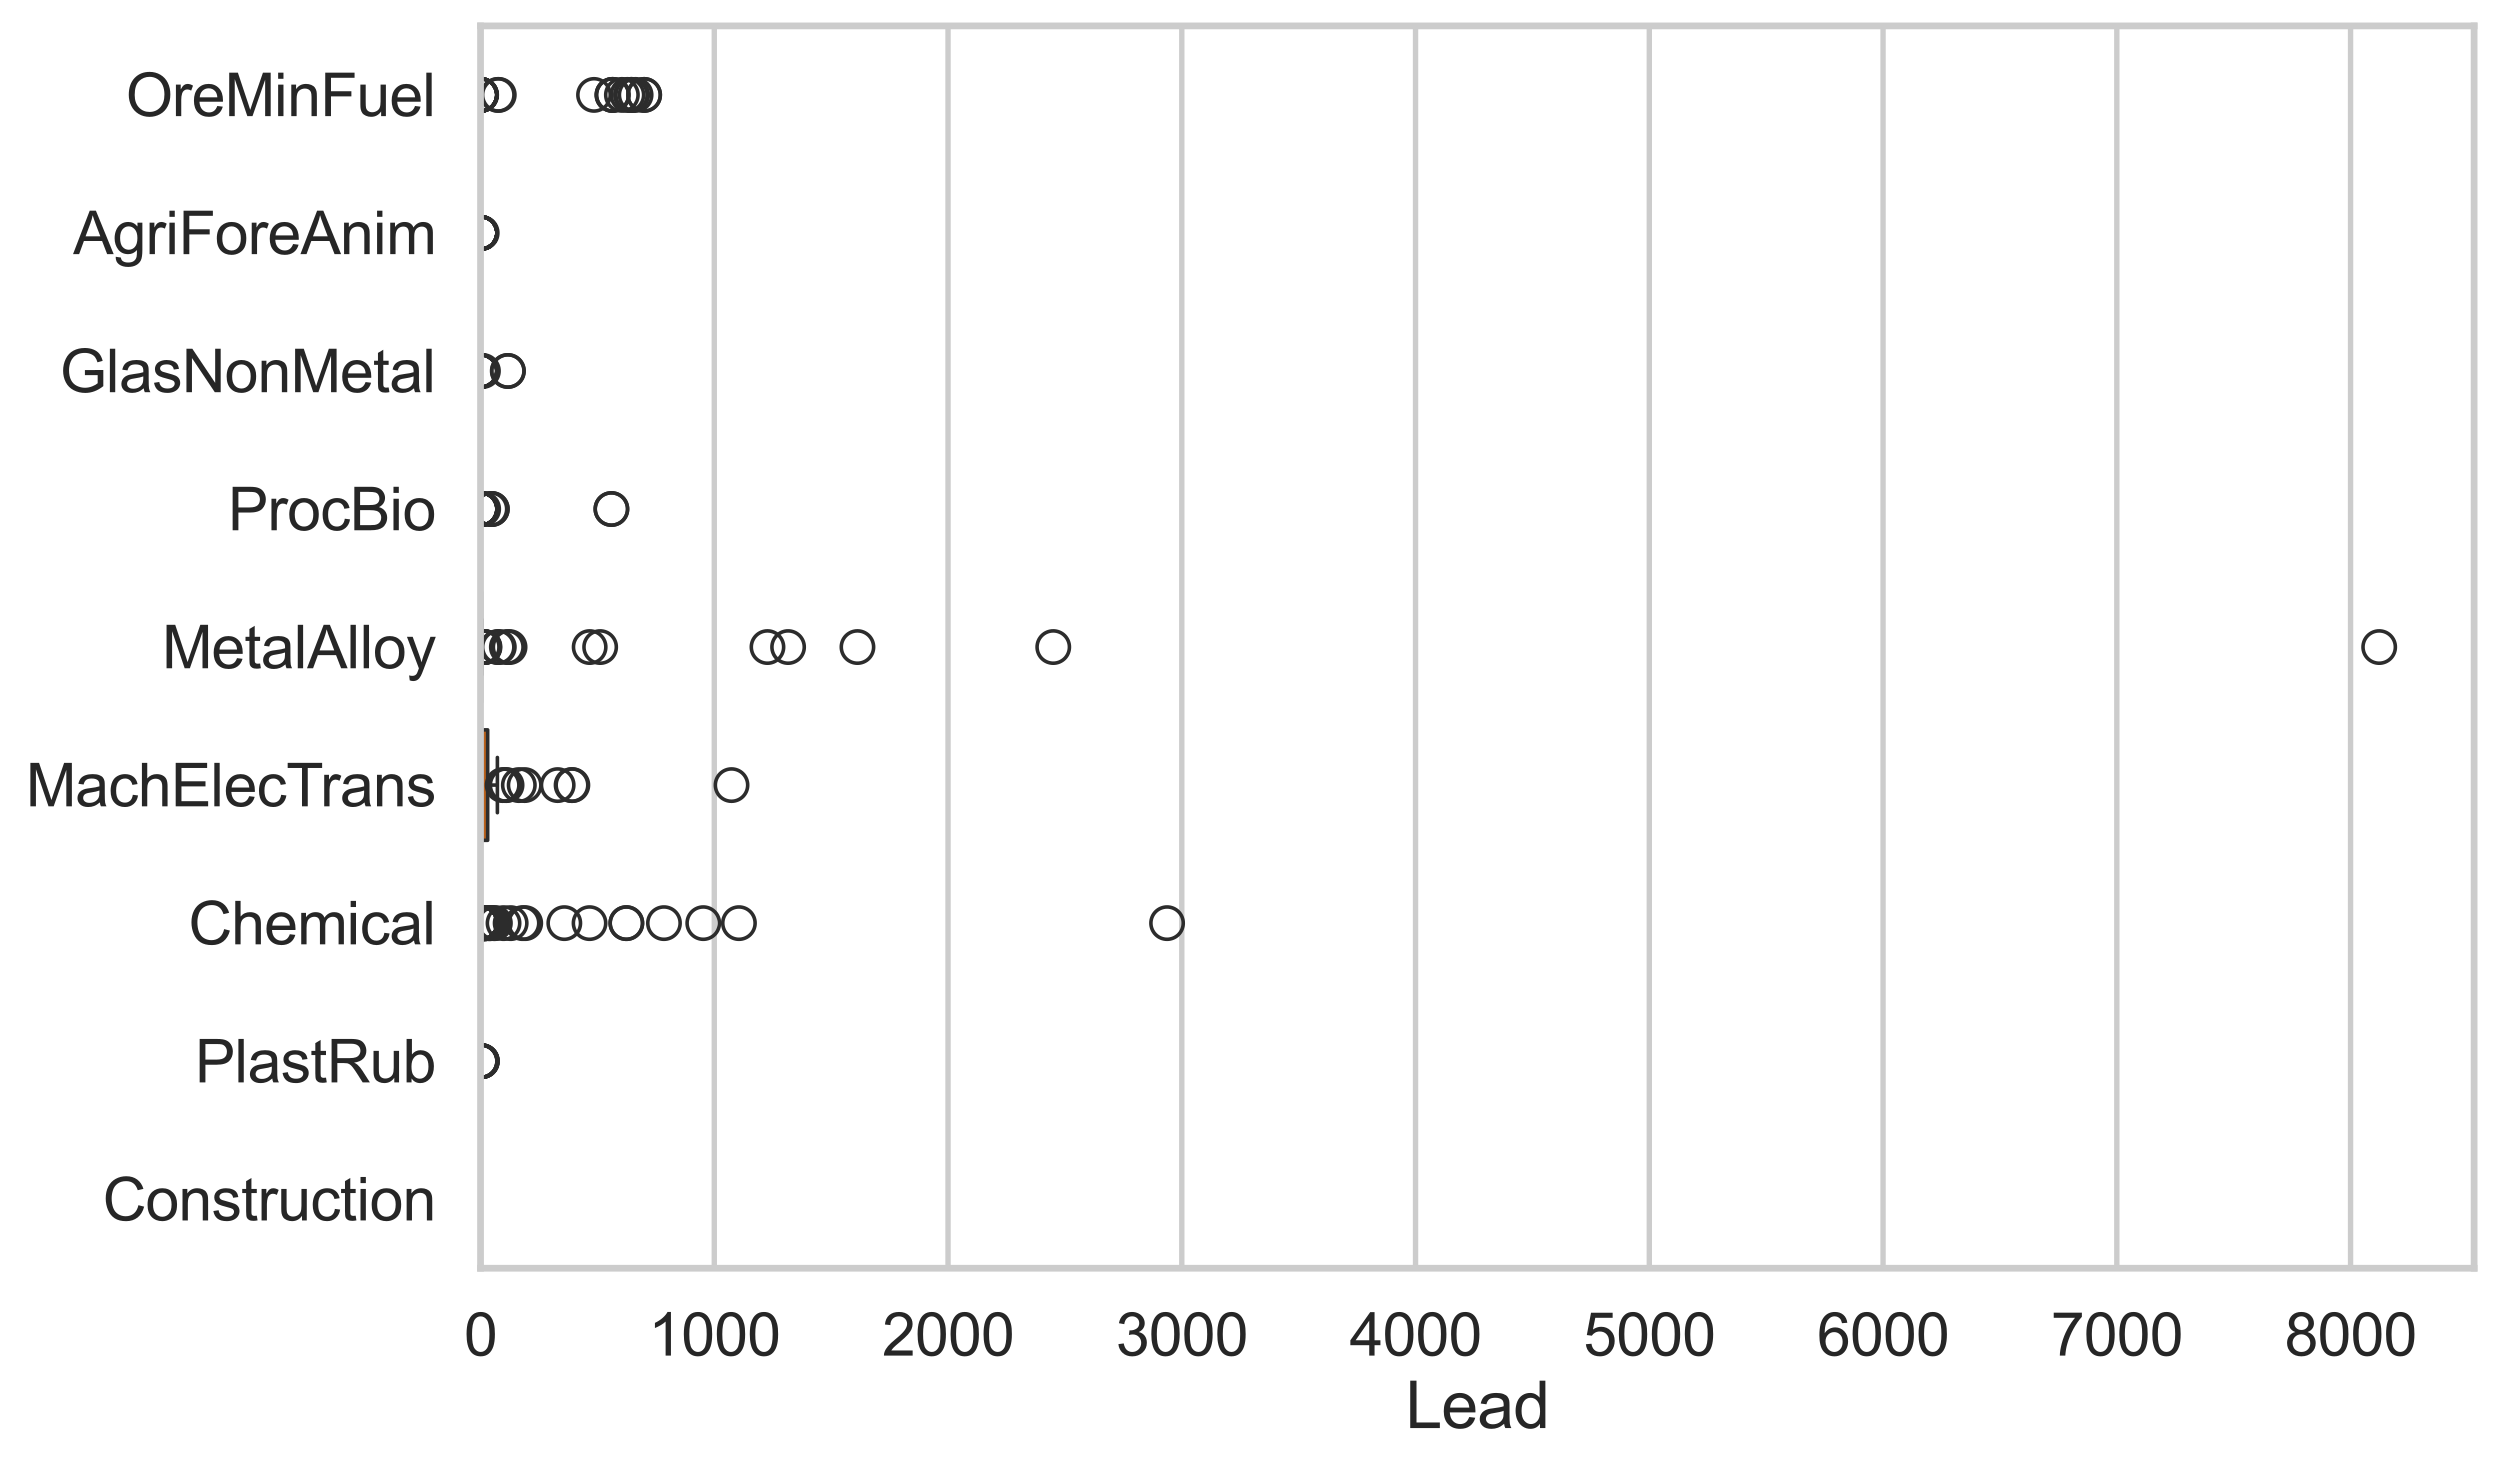 <?xml version="1.0" encoding="utf-8" standalone="no"?>
<!DOCTYPE svg PUBLIC "-//W3C//DTD SVG 1.1//EN"
  "http://www.w3.org/Graphics/SVG/1.1/DTD/svg11.dtd">
<svg xmlns:xlink="http://www.w3.org/1999/xlink" width="695.577pt" height="408.111pt" viewBox="0 0 695.577 408.111" xmlns="http://www.w3.org/2000/svg" version="1.1">
 <defs>
  <style type="text/css">*{stroke-linejoin: round; stroke-linecap: butt}</style>
 </defs>
 <g id="figure_1">
  <g id="patch_1">
   <path d="M 0 408.111 
L 695.577 408.111 
L 695.577 0 
L 0 0 
z
" style="fill: #ffffff"/>
  </g>
  <g id="axes_1">
   <g id="patch_2">
    <path d="M 133.697 352.86 
L 688.377 352.86 
L 688.377 7.2 
L 133.697 7.2 
z
" style="fill: #ffffff"/>
   </g>
   <g id="matplotlib.axis_1">
    <g id="xtick_1">
     <g id="line2d_1">
      <path d="M 133.697 352.86 
L 133.697 7.2 
" clip-path="url(#p551b771930)" style="fill: none; stroke: #cccccc; stroke-width: 1.5; stroke-linecap: round"/>
     </g>
     <g id="text_1">
      <!-- 0 -->
      <g style="fill: #262626" transform="translate(129.109 377.17) scale(0.165 -0.165)">
       <defs>
        <path id="ArialMT-30" d="M 266 2259 
Q 266 3072 433 3567 
Q 600 4063 929 4331 
Q 1259 4600 1759 4600 
Q 2128 4600 2406 4451 
Q 2684 4303 2865 4023 
Q 3047 3744 3150 3342 
Q 3253 2941 3253 2259 
Q 3253 1453 3087 958 
Q 2922 463 2592 192 
Q 2263 -78 1759 -78 
Q 1097 -78 719 397 
Q 266 969 266 2259 
z
M 844 2259 
Q 844 1131 1108 757 
Q 1372 384 1759 384 
Q 2147 384 2411 759 
Q 2675 1134 2675 2259 
Q 2675 3391 2411 3762 
Q 2147 4134 1753 4134 
Q 1366 4134 1134 3806 
Q 844 3388 844 2259 
z
" transform="scale(0.016)"/>
       </defs>
       <use xlink:href="#ArialMT-30"/>
      </g>
     </g>
    </g>
    <g id="xtick_2">
     <g id="line2d_2">
      <path d="M 198.735 352.86 
L 198.735 7.2 
" clip-path="url(#p551b771930)" style="fill: none; stroke: #cccccc; stroke-width: 1.5; stroke-linecap: round"/>
     </g>
     <g id="text_2">
      <!-- 1000 -->
      <g style="fill: #262626" transform="translate(180.384 377.17) scale(0.165 -0.165)">
       <defs>
        <path id="ArialMT-31" d="M 2384 0 
L 1822 0 
L 1822 3584 
Q 1619 3391 1289 3197 
Q 959 3003 697 2906 
L 697 3450 
Q 1169 3672 1522 3987 
Q 1875 4303 2022 4600 
L 2384 4600 
L 2384 0 
z
" transform="scale(0.016)"/>
       </defs>
       <use xlink:href="#ArialMT-31"/>
       <use xlink:href="#ArialMT-30" transform="translate(55.615 0)"/>
       <use xlink:href="#ArialMT-30" transform="translate(111.23 0)"/>
       <use xlink:href="#ArialMT-30" transform="translate(166.846 0)"/>
      </g>
     </g>
    </g>
    <g id="xtick_3">
     <g id="line2d_3">
      <path d="M 263.773 352.86 
L 263.773 7.2 
" clip-path="url(#p551b771930)" style="fill: none; stroke: #cccccc; stroke-width: 1.5; stroke-linecap: round"/>
     </g>
     <g id="text_3">
      <!-- 2000 -->
      <g style="fill: #262626" transform="translate(245.422 377.17) scale(0.165 -0.165)">
       <defs>
        <path id="ArialMT-32" d="M 3222 541 
L 3222 0 
L 194 0 
Q 188 203 259 391 
Q 375 700 629 1000 
Q 884 1300 1366 1694 
Q 2113 2306 2375 2664 
Q 2638 3022 2638 3341 
Q 2638 3675 2398 3904 
Q 2159 4134 1775 4134 
Q 1369 4134 1125 3890 
Q 881 3647 878 3216 
L 300 3275 
Q 359 3922 746 4261 
Q 1134 4600 1788 4600 
Q 2447 4600 2831 4234 
Q 3216 3869 3216 3328 
Q 3216 3053 3103 2787 
Q 2991 2522 2730 2228 
Q 2469 1934 1863 1422 
Q 1356 997 1212 845 
Q 1069 694 975 541 
L 3222 541 
z
" transform="scale(0.016)"/>
       </defs>
       <use xlink:href="#ArialMT-32"/>
       <use xlink:href="#ArialMT-30" transform="translate(55.615 0)"/>
       <use xlink:href="#ArialMT-30" transform="translate(111.23 0)"/>
       <use xlink:href="#ArialMT-30" transform="translate(166.846 0)"/>
      </g>
     </g>
    </g>
    <g id="xtick_4">
     <g id="line2d_4">
      <path d="M 328.811 352.86 
L 328.811 7.2 
" clip-path="url(#p551b771930)" style="fill: none; stroke: #cccccc; stroke-width: 1.5; stroke-linecap: round"/>
     </g>
     <g id="text_4">
      <!-- 3000 -->
      <g style="fill: #262626" transform="translate(310.46 377.17) scale(0.165 -0.165)">
       <defs>
        <path id="ArialMT-33" d="M 269 1209 
L 831 1284 
Q 928 806 1161 595 
Q 1394 384 1728 384 
Q 2125 384 2398 659 
Q 2672 934 2672 1341 
Q 2672 1728 2419 1979 
Q 2166 2231 1775 2231 
Q 1616 2231 1378 2169 
L 1441 2663 
Q 1497 2656 1531 2656 
Q 1891 2656 2178 2843 
Q 2466 3031 2466 3422 
Q 2466 3731 2256 3934 
Q 2047 4138 1716 4138 
Q 1388 4138 1169 3931 
Q 950 3725 888 3313 
L 325 3413 
Q 428 3978 793 4289 
Q 1159 4600 1703 4600 
Q 2078 4600 2393 4439 
Q 2709 4278 2876 4000 
Q 3044 3722 3044 3409 
Q 3044 3113 2884 2869 
Q 2725 2625 2413 2481 
Q 2819 2388 3044 2092 
Q 3269 1797 3269 1353 
Q 3269 753 2831 336 
Q 2394 -81 1725 -81 
Q 1122 -81 723 278 
Q 325 638 269 1209 
z
" transform="scale(0.016)"/>
       </defs>
       <use xlink:href="#ArialMT-33"/>
       <use xlink:href="#ArialMT-30" transform="translate(55.615 0)"/>
       <use xlink:href="#ArialMT-30" transform="translate(111.23 0)"/>
       <use xlink:href="#ArialMT-30" transform="translate(166.846 0)"/>
      </g>
     </g>
    </g>
    <g id="xtick_5">
     <g id="line2d_5">
      <path d="M 393.849 352.86 
L 393.849 7.2 
" clip-path="url(#p551b771930)" style="fill: none; stroke: #cccccc; stroke-width: 1.5; stroke-linecap: round"/>
     </g>
     <g id="text_5">
      <!-- 4000 -->
      <g style="fill: #262626" transform="translate(375.498 377.17) scale(0.165 -0.165)">
       <defs>
        <path id="ArialMT-34" d="M 2069 0 
L 2069 1097 
L 81 1097 
L 81 1613 
L 2172 4581 
L 2631 4581 
L 2631 1613 
L 3250 1613 
L 3250 1097 
L 2631 1097 
L 2631 0 
L 2069 0 
z
M 2069 1613 
L 2069 3678 
L 634 1613 
L 2069 1613 
z
" transform="scale(0.016)"/>
       </defs>
       <use xlink:href="#ArialMT-34"/>
       <use xlink:href="#ArialMT-30" transform="translate(55.615 0)"/>
       <use xlink:href="#ArialMT-30" transform="translate(111.23 0)"/>
       <use xlink:href="#ArialMT-30" transform="translate(166.846 0)"/>
      </g>
     </g>
    </g>
    <g id="xtick_6">
     <g id="line2d_6">
      <path d="M 458.887 352.86 
L 458.887 7.2 
" clip-path="url(#p551b771930)" style="fill: none; stroke: #cccccc; stroke-width: 1.5; stroke-linecap: round"/>
     </g>
     <g id="text_6">
      <!-- 5000 -->
      <g style="fill: #262626" transform="translate(440.536 377.17) scale(0.165 -0.165)">
       <defs>
        <path id="ArialMT-35" d="M 266 1200 
L 856 1250 
Q 922 819 1161 601 
Q 1400 384 1738 384 
Q 2144 384 2425 690 
Q 2706 997 2706 1503 
Q 2706 1984 2436 2262 
Q 2166 2541 1728 2541 
Q 1456 2541 1237 2417 
Q 1019 2294 894 2097 
L 366 2166 
L 809 4519 
L 3088 4519 
L 3088 3981 
L 1259 3981 
L 1013 2750 
Q 1425 3038 1878 3038 
Q 2478 3038 2890 2622 
Q 3303 2206 3303 1553 
Q 3303 931 2941 478 
Q 2500 -78 1738 -78 
Q 1113 -78 717 272 
Q 322 622 266 1200 
z
" transform="scale(0.016)"/>
       </defs>
       <use xlink:href="#ArialMT-35"/>
       <use xlink:href="#ArialMT-30" transform="translate(55.615 0)"/>
       <use xlink:href="#ArialMT-30" transform="translate(111.23 0)"/>
       <use xlink:href="#ArialMT-30" transform="translate(166.846 0)"/>
      </g>
     </g>
    </g>
    <g id="xtick_7">
     <g id="line2d_7">
      <path d="M 523.925 352.86 
L 523.925 7.2 
" clip-path="url(#p551b771930)" style="fill: none; stroke: #cccccc; stroke-width: 1.5; stroke-linecap: round"/>
     </g>
     <g id="text_7">
      <!-- 6000 -->
      <g style="fill: #262626" transform="translate(505.573 377.17) scale(0.165 -0.165)">
       <defs>
        <path id="ArialMT-36" d="M 3184 3459 
L 2625 3416 
Q 2550 3747 2413 3897 
Q 2184 4138 1850 4138 
Q 1581 4138 1378 3988 
Q 1113 3794 959 3422 
Q 806 3050 800 2363 
Q 1003 2672 1297 2822 
Q 1591 2972 1913 2972 
Q 2475 2972 2870 2558 
Q 3266 2144 3266 1488 
Q 3266 1056 3080 686 
Q 2894 316 2569 119 
Q 2244 -78 1831 -78 
Q 1128 -78 684 439 
Q 241 956 241 2144 
Q 241 3472 731 4075 
Q 1159 4600 1884 4600 
Q 2425 4600 2770 4297 
Q 3116 3994 3184 3459 
z
M 888 1484 
Q 888 1194 1011 928 
Q 1134 663 1356 523 
Q 1578 384 1822 384 
Q 2178 384 2434 671 
Q 2691 959 2691 1453 
Q 2691 1928 2437 2201 
Q 2184 2475 1800 2475 
Q 1419 2475 1153 2201 
Q 888 1928 888 1484 
z
" transform="scale(0.016)"/>
       </defs>
       <use xlink:href="#ArialMT-36"/>
       <use xlink:href="#ArialMT-30" transform="translate(55.615 0)"/>
       <use xlink:href="#ArialMT-30" transform="translate(111.23 0)"/>
       <use xlink:href="#ArialMT-30" transform="translate(166.846 0)"/>
      </g>
     </g>
    </g>
    <g id="xtick_8">
     <g id="line2d_8">
      <path d="M 588.962 352.86 
L 588.962 7.2 
" clip-path="url(#p551b771930)" style="fill: none; stroke: #cccccc; stroke-width: 1.5; stroke-linecap: round"/>
     </g>
     <g id="text_8">
      <!-- 7000 -->
      <g style="fill: #262626" transform="translate(570.611 377.17) scale(0.165 -0.165)">
       <defs>
        <path id="ArialMT-37" d="M 303 3981 
L 303 4522 
L 3269 4522 
L 3269 4084 
Q 2831 3619 2401 2847 
Q 1972 2075 1738 1259 
Q 1569 684 1522 0 
L 944 0 
Q 953 541 1156 1306 
Q 1359 2072 1739 2783 
Q 2119 3494 2547 3981 
L 303 3981 
z
" transform="scale(0.016)"/>
       </defs>
       <use xlink:href="#ArialMT-37"/>
       <use xlink:href="#ArialMT-30" transform="translate(55.615 0)"/>
       <use xlink:href="#ArialMT-30" transform="translate(111.23 0)"/>
       <use xlink:href="#ArialMT-30" transform="translate(166.846 0)"/>
      </g>
     </g>
    </g>
    <g id="xtick_9">
     <g id="line2d_9">
      <path d="M 654 352.86 
L 654 7.2 
" clip-path="url(#p551b771930)" style="fill: none; stroke: #cccccc; stroke-width: 1.5; stroke-linecap: round"/>
     </g>
     <g id="text_9">
      <!-- 8000 -->
      <g style="fill: #262626" transform="translate(635.649 377.17) scale(0.165 -0.165)">
       <defs>
        <path id="ArialMT-38" d="M 1131 2484 
Q 781 2613 612 2850 
Q 444 3088 444 3419 
Q 444 3919 803 4259 
Q 1163 4600 1759 4600 
Q 2359 4600 2725 4251 
Q 3091 3903 3091 3403 
Q 3091 3084 2923 2848 
Q 2756 2613 2416 2484 
Q 2838 2347 3058 2040 
Q 3278 1734 3278 1309 
Q 3278 722 2862 322 
Q 2447 -78 1769 -78 
Q 1091 -78 675 323 
Q 259 725 259 1325 
Q 259 1772 486 2073 
Q 713 2375 1131 2484 
z
M 1019 3438 
Q 1019 3113 1228 2906 
Q 1438 2700 1772 2700 
Q 2097 2700 2305 2904 
Q 2513 3109 2513 3406 
Q 2513 3716 2298 3927 
Q 2084 4138 1766 4138 
Q 1444 4138 1231 3931 
Q 1019 3725 1019 3438 
z
M 838 1322 
Q 838 1081 952 856 
Q 1066 631 1291 507 
Q 1516 384 1775 384 
Q 2178 384 2440 643 
Q 2703 903 2703 1303 
Q 2703 1709 2433 1975 
Q 2163 2241 1756 2241 
Q 1359 2241 1098 1978 
Q 838 1716 838 1322 
z
" transform="scale(0.016)"/>
       </defs>
       <use xlink:href="#ArialMT-38"/>
       <use xlink:href="#ArialMT-30" transform="translate(55.615 0)"/>
       <use xlink:href="#ArialMT-30" transform="translate(111.23 0)"/>
       <use xlink:href="#ArialMT-30" transform="translate(166.846 0)"/>
      </g>
     </g>
    </g>
    <g id="text_10">
     <!-- Lead -->
     <g style="fill: #262626" transform="translate(391.018 397.334) scale(0.18 -0.18)">
      <defs>
       <path id="ArialMT-4c" d="M 469 0 
L 469 4581 
L 1075 4581 
L 1075 541 
L 3331 541 
L 3331 0 
L 469 0 
z
" transform="scale(0.016)"/>
       <path id="ArialMT-65" d="M 2694 1069 
L 3275 997 
Q 3138 488 2766 206 
Q 2394 -75 1816 -75 
Q 1088 -75 661 373 
Q 234 822 234 1631 
Q 234 2469 665 2931 
Q 1097 3394 1784 3394 
Q 2450 3394 2872 2941 
Q 3294 2488 3294 1666 
Q 3294 1616 3291 1516 
L 816 1516 
Q 847 969 1125 678 
Q 1403 388 1819 388 
Q 2128 388 2347 550 
Q 2566 713 2694 1069 
z
M 847 1978 
L 2700 1978 
Q 2663 2397 2488 2606 
Q 2219 2931 1791 2931 
Q 1403 2931 1139 2672 
Q 875 2413 847 1978 
z
" transform="scale(0.016)"/>
       <path id="ArialMT-61" d="M 2588 409 
Q 2275 144 1986 34 
Q 1697 -75 1366 -75 
Q 819 -75 525 192 
Q 231 459 231 875 
Q 231 1119 342 1320 
Q 453 1522 633 1644 
Q 813 1766 1038 1828 
Q 1203 1872 1538 1913 
Q 2219 1994 2541 2106 
Q 2544 2222 2544 2253 
Q 2544 2597 2384 2738 
Q 2169 2928 1744 2928 
Q 1347 2928 1158 2789 
Q 969 2650 878 2297 
L 328 2372 
Q 403 2725 575 2942 
Q 747 3159 1072 3276 
Q 1397 3394 1825 3394 
Q 2250 3394 2515 3294 
Q 2781 3194 2906 3042 
Q 3031 2891 3081 2659 
Q 3109 2516 3109 2141 
L 3109 1391 
Q 3109 606 3145 398 
Q 3181 191 3288 0 
L 2700 0 
Q 2613 175 2588 409 
z
M 2541 1666 
Q 2234 1541 1622 1453 
Q 1275 1403 1131 1340 
Q 988 1278 909 1158 
Q 831 1038 831 891 
Q 831 666 1001 516 
Q 1172 366 1500 366 
Q 1825 366 2078 508 
Q 2331 650 2450 897 
Q 2541 1088 2541 1459 
L 2541 1666 
z
" transform="scale(0.016)"/>
       <path id="ArialMT-64" d="M 2575 0 
L 2575 419 
Q 2259 -75 1647 -75 
Q 1250 -75 917 144 
Q 584 363 401 755 
Q 219 1147 219 1656 
Q 219 2153 384 2558 
Q 550 2963 881 3178 
Q 1213 3394 1622 3394 
Q 1922 3394 2156 3267 
Q 2391 3141 2538 2938 
L 2538 4581 
L 3097 4581 
L 3097 0 
L 2575 0 
z
M 797 1656 
Q 797 1019 1065 703 
Q 1334 388 1700 388 
Q 2069 388 2326 689 
Q 2584 991 2584 1609 
Q 2584 2291 2321 2609 
Q 2059 2928 1675 2928 
Q 1300 2928 1048 2622 
Q 797 2316 797 1656 
z
" transform="scale(0.016)"/>
      </defs>
      <use xlink:href="#ArialMT-4c"/>
      <use xlink:href="#ArialMT-65" transform="translate(55.615 0)"/>
      <use xlink:href="#ArialMT-61" transform="translate(111.23 0)"/>
      <use xlink:href="#ArialMT-64" transform="translate(166.846 0)"/>
     </g>
    </g>
   </g>
   <g id="matplotlib.axis_2">
    <g id="ytick_1">
     <g id="text_11">
      <!-- OreMinFuel -->
      <g style="fill: #262626" transform="translate(35.013 32.309) scale(0.165 -0.165)">
       <defs>
        <path id="ArialMT-4f" d="M 309 2231 
Q 309 3372 921 4017 
Q 1534 4663 2503 4663 
Q 3138 4663 3647 4359 
Q 4156 4056 4423 3514 
Q 4691 2972 4691 2284 
Q 4691 1588 4409 1038 
Q 4128 488 3612 205 
Q 3097 -78 2500 -78 
Q 1853 -78 1343 234 
Q 834 547 571 1087 
Q 309 1628 309 2231 
z
M 934 2222 
Q 934 1394 1379 917 
Q 1825 441 2497 441 
Q 3181 441 3623 922 
Q 4066 1403 4066 2288 
Q 4066 2847 3877 3264 
Q 3688 3681 3323 3911 
Q 2959 4141 2506 4141 
Q 1863 4141 1398 3698 
Q 934 3256 934 2222 
z
" transform="scale(0.016)"/>
        <path id="ArialMT-72" d="M 416 0 
L 416 3319 
L 922 3319 
L 922 2816 
Q 1116 3169 1280 3281 
Q 1444 3394 1641 3394 
Q 1925 3394 2219 3213 
L 2025 2691 
Q 1819 2813 1613 2813 
Q 1428 2813 1281 2702 
Q 1134 2591 1072 2394 
Q 978 2094 978 1738 
L 978 0 
L 416 0 
z
" transform="scale(0.016)"/>
        <path id="ArialMT-4d" d="M 475 0 
L 475 4581 
L 1388 4581 
L 2472 1338 
Q 2622 884 2691 659 
Q 2769 909 2934 1394 
L 4031 4581 
L 4847 4581 
L 4847 0 
L 4263 0 
L 4263 3834 
L 2931 0 
L 2384 0 
L 1059 3900 
L 1059 0 
L 475 0 
z
" transform="scale(0.016)"/>
        <path id="ArialMT-69" d="M 425 3934 
L 425 4581 
L 988 4581 
L 988 3934 
L 425 3934 
z
M 425 0 
L 425 3319 
L 988 3319 
L 988 0 
L 425 0 
z
" transform="scale(0.016)"/>
        <path id="ArialMT-6e" d="M 422 0 
L 422 3319 
L 928 3319 
L 928 2847 
Q 1294 3394 1984 3394 
Q 2284 3394 2536 3286 
Q 2788 3178 2913 3003 
Q 3038 2828 3088 2588 
Q 3119 2431 3119 2041 
L 3119 0 
L 2556 0 
L 2556 2019 
Q 2556 2363 2490 2533 
Q 2425 2703 2258 2804 
Q 2091 2906 1866 2906 
Q 1506 2906 1245 2678 
Q 984 2450 984 1813 
L 984 0 
L 422 0 
z
" transform="scale(0.016)"/>
        <path id="ArialMT-46" d="M 525 0 
L 525 4581 
L 3616 4581 
L 3616 4041 
L 1131 4041 
L 1131 2622 
L 3281 2622 
L 3281 2081 
L 1131 2081 
L 1131 0 
L 525 0 
z
" transform="scale(0.016)"/>
        <path id="ArialMT-75" d="M 2597 0 
L 2597 488 
Q 2209 -75 1544 -75 
Q 1250 -75 995 37 
Q 741 150 617 320 
Q 494 491 444 738 
Q 409 903 409 1263 
L 409 3319 
L 972 3319 
L 972 1478 
Q 972 1038 1006 884 
Q 1059 663 1231 536 
Q 1403 409 1656 409 
Q 1909 409 2131 539 
Q 2353 669 2445 892 
Q 2538 1116 2538 1541 
L 2538 3319 
L 3100 3319 
L 3100 0 
L 2597 0 
z
" transform="scale(0.016)"/>
        <path id="ArialMT-6c" d="M 409 0 
L 409 4581 
L 972 4581 
L 972 0 
L 409 0 
z
" transform="scale(0.016)"/>
       </defs>
       <use xlink:href="#ArialMT-4f"/>
       <use xlink:href="#ArialMT-72" transform="translate(77.783 0)"/>
       <use xlink:href="#ArialMT-65" transform="translate(111.084 0)"/>
       <use xlink:href="#ArialMT-4d" transform="translate(166.699 0)"/>
       <use xlink:href="#ArialMT-69" transform="translate(250 0)"/>
       <use xlink:href="#ArialMT-6e" transform="translate(272.217 0)"/>
       <use xlink:href="#ArialMT-46" transform="translate(327.832 0)"/>
       <use xlink:href="#ArialMT-75" transform="translate(388.916 0)"/>
       <use xlink:href="#ArialMT-65" transform="translate(444.531 0)"/>
       <use xlink:href="#ArialMT-6c" transform="translate(500.146 0)"/>
      </g>
     </g>
    </g>
    <g id="ytick_2">
     <g id="text_12">
      <!-- AgriForeAnim -->
      <g style="fill: #262626" transform="translate(20.341 70.715) scale(0.165 -0.165)">
       <defs>
        <path id="ArialMT-41" d="M -9 0 
L 1750 4581 
L 2403 4581 
L 4278 0 
L 3588 0 
L 3053 1388 
L 1138 1388 
L 634 0 
L -9 0 
z
M 1313 1881 
L 2866 1881 
L 2388 3150 
Q 2169 3728 2063 4100 
Q 1975 3659 1816 3225 
L 1313 1881 
z
" transform="scale(0.016)"/>
        <path id="ArialMT-67" d="M 319 -275 
L 866 -356 
Q 900 -609 1056 -725 
Q 1266 -881 1628 -881 
Q 2019 -881 2231 -725 
Q 2444 -569 2519 -288 
Q 2563 -116 2559 434 
Q 2191 0 1641 0 
Q 956 0 581 494 
Q 206 988 206 1678 
Q 206 2153 378 2554 
Q 550 2956 876 3175 
Q 1203 3394 1644 3394 
Q 2231 3394 2613 2919 
L 2613 3319 
L 3131 3319 
L 3131 450 
Q 3131 -325 2973 -648 
Q 2816 -972 2473 -1159 
Q 2131 -1347 1631 -1347 
Q 1038 -1347 672 -1080 
Q 306 -813 319 -275 
z
M 784 1719 
Q 784 1066 1043 766 
Q 1303 466 1694 466 
Q 2081 466 2343 764 
Q 2606 1063 2606 1700 
Q 2606 2309 2336 2618 
Q 2066 2928 1684 2928 
Q 1309 2928 1046 2623 
Q 784 2319 784 1719 
z
" transform="scale(0.016)"/>
        <path id="ArialMT-6f" d="M 213 1659 
Q 213 2581 725 3025 
Q 1153 3394 1769 3394 
Q 2453 3394 2887 2945 
Q 3322 2497 3322 1706 
Q 3322 1066 3130 698 
Q 2938 331 2570 128 
Q 2203 -75 1769 -75 
Q 1072 -75 642 372 
Q 213 819 213 1659 
z
M 791 1659 
Q 791 1022 1069 705 
Q 1347 388 1769 388 
Q 2188 388 2466 706 
Q 2744 1025 2744 1678 
Q 2744 2294 2464 2611 
Q 2184 2928 1769 2928 
Q 1347 2928 1069 2612 
Q 791 2297 791 1659 
z
" transform="scale(0.016)"/>
        <path id="ArialMT-6d" d="M 422 0 
L 422 3319 
L 925 3319 
L 925 2853 
Q 1081 3097 1340 3245 
Q 1600 3394 1931 3394 
Q 2300 3394 2536 3241 
Q 2772 3088 2869 2813 
Q 3263 3394 3894 3394 
Q 4388 3394 4653 3120 
Q 4919 2847 4919 2278 
L 4919 0 
L 4359 0 
L 4359 2091 
Q 4359 2428 4304 2576 
Q 4250 2725 4106 2815 
Q 3963 2906 3769 2906 
Q 3419 2906 3187 2673 
Q 2956 2441 2956 1928 
L 2956 0 
L 2394 0 
L 2394 2156 
Q 2394 2531 2256 2718 
Q 2119 2906 1806 2906 
Q 1569 2906 1367 2781 
Q 1166 2656 1075 2415 
Q 984 2175 984 1722 
L 984 0 
L 422 0 
z
" transform="scale(0.016)"/>
       </defs>
       <use xlink:href="#ArialMT-41"/>
       <use xlink:href="#ArialMT-67" transform="translate(66.699 0)"/>
       <use xlink:href="#ArialMT-72" transform="translate(122.314 0)"/>
       <use xlink:href="#ArialMT-69" transform="translate(155.615 0)"/>
       <use xlink:href="#ArialMT-46" transform="translate(177.832 0)"/>
       <use xlink:href="#ArialMT-6f" transform="translate(238.916 0)"/>
       <use xlink:href="#ArialMT-72" transform="translate(294.531 0)"/>
       <use xlink:href="#ArialMT-65" transform="translate(327.832 0)"/>
       <use xlink:href="#ArialMT-41" transform="translate(383.447 0)"/>
       <use xlink:href="#ArialMT-6e" transform="translate(450.146 0)"/>
       <use xlink:href="#ArialMT-69" transform="translate(505.762 0)"/>
       <use xlink:href="#ArialMT-6d" transform="translate(527.979 0)"/>
      </g>
     </g>
    </g>
    <g id="ytick_3">
     <g id="text_13">
      <!-- GlasNonMetal -->
      <g style="fill: #262626" transform="translate(16.659 109.122) scale(0.165 -0.165)">
       <defs>
        <path id="ArialMT-47" d="M 2638 1797 
L 2638 2334 
L 4578 2338 
L 4578 638 
Q 4131 281 3656 101 
Q 3181 -78 2681 -78 
Q 2006 -78 1454 211 
Q 903 500 622 1047 
Q 341 1594 341 2269 
Q 341 2938 620 3517 
Q 900 4097 1425 4378 
Q 1950 4659 2634 4659 
Q 3131 4659 3532 4498 
Q 3934 4338 4162 4050 
Q 4391 3763 4509 3300 
L 3963 3150 
Q 3859 3500 3706 3700 
Q 3553 3900 3268 4020 
Q 2984 4141 2638 4141 
Q 2222 4141 1919 4014 
Q 1616 3888 1430 3681 
Q 1244 3475 1141 3228 
Q 966 2803 966 2306 
Q 966 1694 1177 1281 
Q 1388 869 1791 669 
Q 2194 469 2647 469 
Q 3041 469 3416 620 
Q 3791 772 3984 944 
L 3984 1797 
L 2638 1797 
z
" transform="scale(0.016)"/>
        <path id="ArialMT-73" d="M 197 991 
L 753 1078 
Q 800 744 1014 566 
Q 1228 388 1613 388 
Q 2000 388 2187 545 
Q 2375 703 2375 916 
Q 2375 1106 2209 1216 
Q 2094 1291 1634 1406 
Q 1016 1563 777 1677 
Q 538 1791 414 1992 
Q 291 2194 291 2438 
Q 291 2659 392 2848 
Q 494 3038 669 3163 
Q 800 3259 1026 3326 
Q 1253 3394 1513 3394 
Q 1903 3394 2198 3281 
Q 2494 3169 2634 2976 
Q 2775 2784 2828 2463 
L 2278 2388 
Q 2241 2644 2061 2787 
Q 1881 2931 1553 2931 
Q 1166 2931 1000 2803 
Q 834 2675 834 2503 
Q 834 2394 903 2306 
Q 972 2216 1119 2156 
Q 1203 2125 1616 2013 
Q 2213 1853 2448 1751 
Q 2684 1650 2818 1456 
Q 2953 1263 2953 975 
Q 2953 694 2789 445 
Q 2625 197 2315 61 
Q 2006 -75 1616 -75 
Q 969 -75 630 194 
Q 291 463 197 991 
z
" transform="scale(0.016)"/>
        <path id="ArialMT-4e" d="M 488 0 
L 488 4581 
L 1109 4581 
L 3516 984 
L 3516 4581 
L 4097 4581 
L 4097 0 
L 3475 0 
L 1069 3600 
L 1069 0 
L 488 0 
z
" transform="scale(0.016)"/>
        <path id="ArialMT-74" d="M 1650 503 
L 1731 6 
Q 1494 -44 1306 -44 
Q 1000 -44 831 53 
Q 663 150 594 308 
Q 525 466 525 972 
L 525 2881 
L 113 2881 
L 113 3319 
L 525 3319 
L 525 4141 
L 1084 4478 
L 1084 3319 
L 1650 3319 
L 1650 2881 
L 1084 2881 
L 1084 941 
Q 1084 700 1114 631 
Q 1144 563 1211 522 
Q 1278 481 1403 481 
Q 1497 481 1650 503 
z
" transform="scale(0.016)"/>
       </defs>
       <use xlink:href="#ArialMT-47"/>
       <use xlink:href="#ArialMT-6c" transform="translate(77.783 0)"/>
       <use xlink:href="#ArialMT-61" transform="translate(100 0)"/>
       <use xlink:href="#ArialMT-73" transform="translate(155.615 0)"/>
       <use xlink:href="#ArialMT-4e" transform="translate(205.615 0)"/>
       <use xlink:href="#ArialMT-6f" transform="translate(277.832 0)"/>
       <use xlink:href="#ArialMT-6e" transform="translate(333.447 0)"/>
       <use xlink:href="#ArialMT-4d" transform="translate(389.062 0)"/>
       <use xlink:href="#ArialMT-65" transform="translate(472.363 0)"/>
       <use xlink:href="#ArialMT-74" transform="translate(527.979 0)"/>
       <use xlink:href="#ArialMT-61" transform="translate(555.762 0)"/>
       <use xlink:href="#ArialMT-6c" transform="translate(611.377 0)"/>
      </g>
     </g>
    </g>
    <g id="ytick_4">
     <g id="text_14">
      <!-- ProcBio -->
      <g style="fill: #262626" transform="translate(63.424 147.529) scale(0.165 -0.165)">
       <defs>
        <path id="ArialMT-50" d="M 494 0 
L 494 4581 
L 2222 4581 
Q 2678 4581 2919 4538 
Q 3256 4481 3484 4323 
Q 3713 4166 3852 3881 
Q 3991 3597 3991 3256 
Q 3991 2672 3619 2267 
Q 3247 1863 2275 1863 
L 1100 1863 
L 1100 0 
L 494 0 
z
M 1100 2403 
L 2284 2403 
Q 2872 2403 3119 2622 
Q 3366 2841 3366 3238 
Q 3366 3525 3220 3729 
Q 3075 3934 2838 4000 
Q 2684 4041 2272 4041 
L 1100 4041 
L 1100 2403 
z
" transform="scale(0.016)"/>
        <path id="ArialMT-63" d="M 2588 1216 
L 3141 1144 
Q 3050 572 2676 248 
Q 2303 -75 1759 -75 
Q 1078 -75 664 370 
Q 250 816 250 1647 
Q 250 2184 428 2587 
Q 606 2991 970 3192 
Q 1334 3394 1763 3394 
Q 2303 3394 2647 3120 
Q 2991 2847 3088 2344 
L 2541 2259 
Q 2463 2594 2264 2762 
Q 2066 2931 1784 2931 
Q 1359 2931 1093 2626 
Q 828 2322 828 1663 
Q 828 994 1084 691 
Q 1341 388 1753 388 
Q 2084 388 2306 591 
Q 2528 794 2588 1216 
z
" transform="scale(0.016)"/>
        <path id="ArialMT-42" d="M 469 0 
L 469 4581 
L 2188 4581 
Q 2713 4581 3030 4442 
Q 3347 4303 3526 4014 
Q 3706 3725 3706 3409 
Q 3706 3116 3547 2856 
Q 3388 2597 3066 2438 
Q 3481 2316 3704 2022 
Q 3928 1728 3928 1328 
Q 3928 1006 3792 729 
Q 3656 453 3456 303 
Q 3256 153 2954 76 
Q 2653 0 2216 0 
L 469 0 
z
M 1075 2656 
L 2066 2656 
Q 2469 2656 2644 2709 
Q 2875 2778 2992 2937 
Q 3109 3097 3109 3338 
Q 3109 3566 3000 3739 
Q 2891 3913 2687 3977 
Q 2484 4041 1991 4041 
L 1075 4041 
L 1075 2656 
z
M 1075 541 
L 2216 541 
Q 2509 541 2628 563 
Q 2838 600 2978 687 
Q 3119 775 3209 942 
Q 3300 1109 3300 1328 
Q 3300 1584 3169 1773 
Q 3038 1963 2805 2039 
Q 2572 2116 2134 2116 
L 1075 2116 
L 1075 541 
z
" transform="scale(0.016)"/>
       </defs>
       <use xlink:href="#ArialMT-50"/>
       <use xlink:href="#ArialMT-72" transform="translate(66.699 0)"/>
       <use xlink:href="#ArialMT-6f" transform="translate(100 0)"/>
       <use xlink:href="#ArialMT-63" transform="translate(155.615 0)"/>
       <use xlink:href="#ArialMT-42" transform="translate(205.615 0)"/>
       <use xlink:href="#ArialMT-69" transform="translate(272.314 0)"/>
       <use xlink:href="#ArialMT-6f" transform="translate(294.531 0)"/>
      </g>
     </g>
    </g>
    <g id="ytick_5">
     <g id="text_15">
      <!-- MetalAlloy -->
      <g style="fill: #262626" transform="translate(45.088 185.935) scale(0.165 -0.165)">
       <defs>
        <path id="ArialMT-79" d="M 397 -1278 
L 334 -750 
Q 519 -800 656 -800 
Q 844 -800 956 -737 
Q 1069 -675 1141 -563 
Q 1194 -478 1313 -144 
Q 1328 -97 1363 -6 
L 103 3319 
L 709 3319 
L 1400 1397 
Q 1534 1031 1641 628 
Q 1738 1016 1872 1384 
L 2581 3319 
L 3144 3319 
L 1881 -56 
Q 1678 -603 1566 -809 
Q 1416 -1088 1222 -1217 
Q 1028 -1347 759 -1347 
Q 597 -1347 397 -1278 
z
" transform="scale(0.016)"/>
       </defs>
       <use xlink:href="#ArialMT-4d"/>
       <use xlink:href="#ArialMT-65" transform="translate(83.301 0)"/>
       <use xlink:href="#ArialMT-74" transform="translate(138.916 0)"/>
       <use xlink:href="#ArialMT-61" transform="translate(166.699 0)"/>
       <use xlink:href="#ArialMT-6c" transform="translate(222.314 0)"/>
       <use xlink:href="#ArialMT-41" transform="translate(244.531 0)"/>
       <use xlink:href="#ArialMT-6c" transform="translate(311.23 0)"/>
       <use xlink:href="#ArialMT-6c" transform="translate(333.447 0)"/>
       <use xlink:href="#ArialMT-6f" transform="translate(355.664 0)"/>
       <use xlink:href="#ArialMT-79" transform="translate(411.279 0)"/>
      </g>
     </g>
    </g>
    <g id="ytick_6">
     <g id="text_16">
      <!-- MachElecTrans -->
      <g style="fill: #262626" transform="translate(7.2 224.342) scale(0.165 -0.165)">
       <defs>
        <path id="ArialMT-68" d="M 422 0 
L 422 4581 
L 984 4581 
L 984 2938 
Q 1378 3394 1978 3394 
Q 2347 3394 2619 3248 
Q 2891 3103 3008 2847 
Q 3125 2591 3125 2103 
L 3125 0 
L 2563 0 
L 2563 2103 
Q 2563 2525 2380 2717 
Q 2197 2909 1863 2909 
Q 1613 2909 1392 2779 
Q 1172 2650 1078 2428 
Q 984 2206 984 1816 
L 984 0 
L 422 0 
z
" transform="scale(0.016)"/>
        <path id="ArialMT-45" d="M 506 0 
L 506 4581 
L 3819 4581 
L 3819 4041 
L 1113 4041 
L 1113 2638 
L 3647 2638 
L 3647 2100 
L 1113 2100 
L 1113 541 
L 3925 541 
L 3925 0 
L 506 0 
z
" transform="scale(0.016)"/>
        <path id="ArialMT-54" d="M 1659 0 
L 1659 4041 
L 150 4041 
L 150 4581 
L 3781 4581 
L 3781 4041 
L 2266 4041 
L 2266 0 
L 1659 0 
z
" transform="scale(0.016)"/>
       </defs>
       <use xlink:href="#ArialMT-4d"/>
       <use xlink:href="#ArialMT-61" transform="translate(83.301 0)"/>
       <use xlink:href="#ArialMT-63" transform="translate(138.916 0)"/>
       <use xlink:href="#ArialMT-68" transform="translate(188.916 0)"/>
       <use xlink:href="#ArialMT-45" transform="translate(244.531 0)"/>
       <use xlink:href="#ArialMT-6c" transform="translate(311.23 0)"/>
       <use xlink:href="#ArialMT-65" transform="translate(333.447 0)"/>
       <use xlink:href="#ArialMT-63" transform="translate(389.062 0)"/>
       <use xlink:href="#ArialMT-54" transform="translate(439.062 0)"/>
       <use xlink:href="#ArialMT-72" transform="translate(496.396 0)"/>
       <use xlink:href="#ArialMT-61" transform="translate(529.697 0)"/>
       <use xlink:href="#ArialMT-6e" transform="translate(585.312 0)"/>
       <use xlink:href="#ArialMT-73" transform="translate(640.928 0)"/>
      </g>
     </g>
    </g>
    <g id="ytick_7">
     <g id="text_17">
      <!-- Chemical -->
      <g style="fill: #262626" transform="translate(52.428 262.749) scale(0.165 -0.165)">
       <defs>
        <path id="ArialMT-43" d="M 3763 1606 
L 4369 1453 
Q 4178 706 3683 314 
Q 3188 -78 2472 -78 
Q 1731 -78 1267 223 
Q 803 525 561 1097 
Q 319 1669 319 2325 
Q 319 3041 592 3573 
Q 866 4106 1370 4382 
Q 1875 4659 2481 4659 
Q 3169 4659 3637 4309 
Q 4106 3959 4291 3325 
L 3694 3184 
Q 3534 3684 3231 3912 
Q 2928 4141 2469 4141 
Q 1941 4141 1586 3887 
Q 1231 3634 1087 3207 
Q 944 2781 944 2328 
Q 944 1744 1114 1308 
Q 1284 872 1643 656 
Q 2003 441 2422 441 
Q 2931 441 3284 734 
Q 3638 1028 3763 1606 
z
" transform="scale(0.016)"/>
       </defs>
       <use xlink:href="#ArialMT-43"/>
       <use xlink:href="#ArialMT-68" transform="translate(72.217 0)"/>
       <use xlink:href="#ArialMT-65" transform="translate(127.832 0)"/>
       <use xlink:href="#ArialMT-6d" transform="translate(183.447 0)"/>
       <use xlink:href="#ArialMT-69" transform="translate(266.748 0)"/>
       <use xlink:href="#ArialMT-63" transform="translate(288.965 0)"/>
       <use xlink:href="#ArialMT-61" transform="translate(338.965 0)"/>
       <use xlink:href="#ArialMT-6c" transform="translate(394.58 0)"/>
      </g>
     </g>
    </g>
    <g id="ytick_8">
     <g id="text_18">
      <!-- PlastRub -->
      <g style="fill: #262626" transform="translate(54.248 301.155) scale(0.165 -0.165)">
       <defs>
        <path id="ArialMT-52" d="M 503 0 
L 503 4581 
L 2534 4581 
Q 3147 4581 3465 4457 
Q 3784 4334 3975 4021 
Q 4166 3709 4166 3331 
Q 4166 2844 3850 2509 
Q 3534 2175 2875 2084 
Q 3116 1969 3241 1856 
Q 3506 1613 3744 1247 
L 4541 0 
L 3778 0 
L 3172 953 
Q 2906 1366 2734 1584 
Q 2563 1803 2427 1890 
Q 2291 1978 2150 2013 
Q 2047 2034 1813 2034 
L 1109 2034 
L 1109 0 
L 503 0 
z
M 1109 2559 
L 2413 2559 
Q 2828 2559 3062 2645 
Q 3297 2731 3419 2920 
Q 3541 3109 3541 3331 
Q 3541 3656 3305 3865 
Q 3069 4075 2559 4075 
L 1109 4075 
L 1109 2559 
z
" transform="scale(0.016)"/>
        <path id="ArialMT-62" d="M 941 0 
L 419 0 
L 419 4581 
L 981 4581 
L 981 2947 
Q 1338 3394 1891 3394 
Q 2197 3394 2470 3270 
Q 2744 3147 2920 2923 
Q 3097 2700 3197 2384 
Q 3297 2069 3297 1709 
Q 3297 856 2875 390 
Q 2453 -75 1863 -75 
Q 1275 -75 941 416 
L 941 0 
z
M 934 1684 
Q 934 1088 1097 822 
Q 1363 388 1816 388 
Q 2184 388 2453 708 
Q 2722 1028 2722 1663 
Q 2722 2313 2464 2622 
Q 2206 2931 1841 2931 
Q 1472 2931 1203 2611 
Q 934 2291 934 1684 
z
" transform="scale(0.016)"/>
       </defs>
       <use xlink:href="#ArialMT-50"/>
       <use xlink:href="#ArialMT-6c" transform="translate(66.699 0)"/>
       <use xlink:href="#ArialMT-61" transform="translate(88.916 0)"/>
       <use xlink:href="#ArialMT-73" transform="translate(144.531 0)"/>
       <use xlink:href="#ArialMT-74" transform="translate(194.531 0)"/>
       <use xlink:href="#ArialMT-52" transform="translate(222.314 0)"/>
       <use xlink:href="#ArialMT-75" transform="translate(294.531 0)"/>
       <use xlink:href="#ArialMT-62" transform="translate(350.146 0)"/>
      </g>
     </g>
    </g>
    <g id="ytick_9">
     <g id="text_19">
      <!-- Construction -->
      <g style="fill: #262626" transform="translate(28.575 339.562) scale(0.165 -0.165)">
       <use xlink:href="#ArialMT-43"/>
       <use xlink:href="#ArialMT-6f" transform="translate(72.217 0)"/>
       <use xlink:href="#ArialMT-6e" transform="translate(127.832 0)"/>
       <use xlink:href="#ArialMT-73" transform="translate(183.447 0)"/>
       <use xlink:href="#ArialMT-74" transform="translate(233.447 0)"/>
       <use xlink:href="#ArialMT-72" transform="translate(261.23 0)"/>
       <use xlink:href="#ArialMT-75" transform="translate(294.531 0)"/>
       <use xlink:href="#ArialMT-63" transform="translate(350.146 0)"/>
       <use xlink:href="#ArialMT-74" transform="translate(400.146 0)"/>
       <use xlink:href="#ArialMT-69" transform="translate(427.93 0)"/>
       <use xlink:href="#ArialMT-6f" transform="translate(450.146 0)"/>
       <use xlink:href="#ArialMT-6e" transform="translate(505.762 0)"/>
      </g>
     </g>
    </g>
   </g>
   <g id="patch_3">
    <path d="M 133.697 11.041 
L 133.697 41.766 
L 133.705 41.766 
L 133.705 11.041 
L 133.697 11.041 
z
" clip-path="url(#p551b771930)" style="fill: #c9941d; stroke: #2c2c2c; stroke-linejoin: miter"/>
   </g>
   <g id="line2d_10">
    <path d="M 133.697 26.403 
L 133.697 26.403 
" clip-path="url(#p551b771930)" style="fill: none; stroke: #2c2c2c"/>
   </g>
   <g id="line2d_11">
    <path d="M 133.705 26.403 
L 133.712 26.403 
" clip-path="url(#p551b771930)" style="fill: none; stroke: #2c2c2c"/>
   </g>
   <g id="line2d_12">
    <path d="M 133.697 18.722 
L 133.697 34.085 
" clip-path="url(#p551b771930)" style="fill: none; stroke: #2c2c2c; stroke-linecap: round"/>
   </g>
   <g id="line2d_13">
    <path d="M 133.712 18.722 
L 133.712 34.085 
" clip-path="url(#p551b771930)" style="fill: none; stroke: #2c2c2c; stroke-linecap: round"/>
   </g>
   <g id="line2d_14">
    <defs>
     <path id="m7379ef50d2" d="M 0 4.5 
C 1.193 4.5 2.338 4.026 3.182 3.182 
C 4.026 2.338 4.5 1.193 4.5 0 
C 4.5 -1.193 4.026 -2.338 3.182 -3.182 
C 2.338 -4.026 1.193 -4.5 0 -4.5 
C -1.193 -4.5 -2.338 -4.026 -3.182 -3.182 
C -4.026 -2.338 -4.5 -1.193 -4.5 0 
C -4.5 1.193 -4.026 2.338 -3.182 3.182 
C -2.338 4.026 -1.193 4.5 0 4.5 
z
" style="stroke: #2c2c2c"/>
    </defs>
    <g clip-path="url(#p551b771930)">
     <use xlink:href="#m7379ef50d2" x="133.736" y="26.403" style="fill-opacity: 0; stroke: #2c2c2c"/>
     <use xlink:href="#m7379ef50d2" x="175.898" y="26.403" style="fill-opacity: 0; stroke: #2c2c2c"/>
     <use xlink:href="#m7379ef50d2" x="133.721" y="26.403" style="fill-opacity: 0; stroke: #2c2c2c"/>
     <use xlink:href="#m7379ef50d2" x="170.388" y="26.403" style="fill-opacity: 0; stroke: #2c2c2c"/>
     <use xlink:href="#m7379ef50d2" x="133.809" y="26.403" style="fill-opacity: 0; stroke: #2c2c2c"/>
     <use xlink:href="#m7379ef50d2" x="133.717" y="26.403" style="fill-opacity: 0; stroke: #2c2c2c"/>
     <use xlink:href="#m7379ef50d2" x="133.731" y="26.403" style="fill-opacity: 0; stroke: #2c2c2c"/>
     <use xlink:href="#m7379ef50d2" x="133.747" y="26.403" style="fill-opacity: 0; stroke: #2c2c2c"/>
     <use xlink:href="#m7379ef50d2" x="133.865" y="26.403" style="fill-opacity: 0; stroke: #2c2c2c"/>
     <use xlink:href="#m7379ef50d2" x="133.72" y="26.403" style="fill-opacity: 0; stroke: #2c2c2c"/>
     <use xlink:href="#m7379ef50d2" x="179.224" y="26.403" style="fill-opacity: 0; stroke: #2c2c2c"/>
     <use xlink:href="#m7379ef50d2" x="133.721" y="26.403" style="fill-opacity: 0; stroke: #2c2c2c"/>
     <use xlink:href="#m7379ef50d2" x="133.718" y="26.403" style="fill-opacity: 0; stroke: #2c2c2c"/>
     <use xlink:href="#m7379ef50d2" x="176.841" y="26.403" style="fill-opacity: 0; stroke: #2c2c2c"/>
     <use xlink:href="#m7379ef50d2" x="174.571" y="26.403" style="fill-opacity: 0; stroke: #2c2c2c"/>
     <use xlink:href="#m7379ef50d2" x="138.772" y="26.403" style="fill-opacity: 0; stroke: #2c2c2c"/>
     <use xlink:href="#m7379ef50d2" x="170.428" y="26.403" style="fill-opacity: 0; stroke: #2c2c2c"/>
     <use xlink:href="#m7379ef50d2" x="133.727" y="26.403" style="fill-opacity: 0; stroke: #2c2c2c"/>
     <use xlink:href="#m7379ef50d2" x="175.593" y="26.403" style="fill-opacity: 0; stroke: #2c2c2c"/>
     <use xlink:href="#m7379ef50d2" x="179.224" y="26.403" style="fill-opacity: 0; stroke: #2c2c2c"/>
     <use xlink:href="#m7379ef50d2" x="138.492" y="26.403" style="fill-opacity: 0; stroke: #2c2c2c"/>
     <use xlink:href="#m7379ef50d2" x="133.718" y="26.403" style="fill-opacity: 0; stroke: #2c2c2c"/>
     <use xlink:href="#m7379ef50d2" x="133.717" y="26.403" style="fill-opacity: 0; stroke: #2c2c2c"/>
     <use xlink:href="#m7379ef50d2" x="170.497" y="26.403" style="fill-opacity: 0; stroke: #2c2c2c"/>
     <use xlink:href="#m7379ef50d2" x="175.593" y="26.403" style="fill-opacity: 0; stroke: #2c2c2c"/>
     <use xlink:href="#m7379ef50d2" x="173.026" y="26.403" style="fill-opacity: 0; stroke: #2c2c2c"/>
     <use xlink:href="#m7379ef50d2" x="165.278" y="26.403" style="fill-opacity: 0; stroke: #2c2c2c"/>
    </g>
   </g>
   <g id="patch_4">
    <path d="M 133.702 49.447 
L 133.702 80.173 
L 133.718 80.173 
L 133.718 49.447 
L 133.702 49.447 
z
" clip-path="url(#p551b771930)" style="fill: #68afd7; stroke: #2c2c2c; stroke-linejoin: miter"/>
   </g>
   <g id="line2d_15">
    <path d="M 133.702 64.81 
L 133.696 64.81 
" clip-path="url(#p551b771930)" style="fill: none; stroke: #2c2c2c"/>
   </g>
   <g id="line2d_16">
    <path d="M 133.718 64.81 
L 133.742 64.81 
" clip-path="url(#p551b771930)" style="fill: none; stroke: #2c2c2c"/>
   </g>
   <g id="line2d_17">
    <path d="M 133.696 57.129 
L 133.696 72.491 
" clip-path="url(#p551b771930)" style="fill: none; stroke: #2c2c2c; stroke-linecap: round"/>
   </g>
   <g id="line2d_18">
    <path d="M 133.742 57.129 
L 133.742 72.491 
" clip-path="url(#p551b771930)" style="fill: none; stroke: #2c2c2c; stroke-linecap: round"/>
   </g>
   <g id="line2d_19">
    <g clip-path="url(#p551b771930)">
     <use xlink:href="#m7379ef50d2" x="133.747" y="64.81" style="fill-opacity: 0; stroke: #2c2c2c"/>
     <use xlink:href="#m7379ef50d2" x="133.742" y="64.81" style="fill-opacity: 0; stroke: #2c2c2c"/>
     <use xlink:href="#m7379ef50d2" x="133.749" y="64.81" style="fill-opacity: 0; stroke: #2c2c2c"/>
     <use xlink:href="#m7379ef50d2" x="133.79" y="64.81" style="fill-opacity: 0; stroke: #2c2c2c"/>
     <use xlink:href="#m7379ef50d2" x="133.743" y="64.81" style="fill-opacity: 0; stroke: #2c2c2c"/>
     <use xlink:href="#m7379ef50d2" x="133.763" y="64.81" style="fill-opacity: 0; stroke: #2c2c2c"/>
     <use xlink:href="#m7379ef50d2" x="133.765" y="64.81" style="fill-opacity: 0; stroke: #2c2c2c"/>
     <use xlink:href="#m7379ef50d2" x="133.75" y="64.81" style="fill-opacity: 0; stroke: #2c2c2c"/>
     <use xlink:href="#m7379ef50d2" x="134.024" y="64.81" style="fill-opacity: 0; stroke: #2c2c2c"/>
     <use xlink:href="#m7379ef50d2" x="133.798" y="64.81" style="fill-opacity: 0; stroke: #2c2c2c"/>
     <use xlink:href="#m7379ef50d2" x="133.795" y="64.81" style="fill-opacity: 0; stroke: #2c2c2c"/>
     <use xlink:href="#m7379ef50d2" x="133.76" y="64.81" style="fill-opacity: 0; stroke: #2c2c2c"/>
     <use xlink:href="#m7379ef50d2" x="133.779" y="64.81" style="fill-opacity: 0; stroke: #2c2c2c"/>
     <use xlink:href="#m7379ef50d2" x="133.76" y="64.81" style="fill-opacity: 0; stroke: #2c2c2c"/>
     <use xlink:href="#m7379ef50d2" x="133.763" y="64.81" style="fill-opacity: 0; stroke: #2c2c2c"/>
     <use xlink:href="#m7379ef50d2" x="133.757" y="64.81" style="fill-opacity: 0; stroke: #2c2c2c"/>
     <use xlink:href="#m7379ef50d2" x="133.755" y="64.81" style="fill-opacity: 0; stroke: #2c2c2c"/>
     <use xlink:href="#m7379ef50d2" x="133.744" y="64.81" style="fill-opacity: 0; stroke: #2c2c2c"/>
     <use xlink:href="#m7379ef50d2" x="133.804" y="64.81" style="fill-opacity: 0; stroke: #2c2c2c"/>
     <use xlink:href="#m7379ef50d2" x="133.762" y="64.81" style="fill-opacity: 0; stroke: #2c2c2c"/>
     <use xlink:href="#m7379ef50d2" x="133.746" y="64.81" style="fill-opacity: 0; stroke: #2c2c2c"/>
    </g>
   </g>
   <g id="patch_5">
    <path d="M 133.699 87.854 
L 133.699 118.579 
L 133.701 118.579 
L 133.701 87.854 
L 133.699 87.854 
z
" clip-path="url(#p551b771930)" style="fill: #148a6a; stroke: #2c2c2c; stroke-linejoin: miter"/>
   </g>
   <g id="line2d_20">
    <path d="M 133.699 103.217 
L 133.697 103.217 
" clip-path="url(#p551b771930)" style="fill: none; stroke: #2c2c2c"/>
   </g>
   <g id="line2d_21">
    <path d="M 133.701 103.217 
L 133.704 103.217 
" clip-path="url(#p551b771930)" style="fill: none; stroke: #2c2c2c"/>
   </g>
   <g id="line2d_22">
    <path d="M 133.697 95.535 
L 133.697 110.898 
" clip-path="url(#p551b771930)" style="fill: none; stroke: #2c2c2c; stroke-linecap: round"/>
   </g>
   <g id="line2d_23">
    <path d="M 133.704 95.535 
L 133.704 110.898 
" clip-path="url(#p551b771930)" style="fill: none; stroke: #2c2c2c; stroke-linecap: round"/>
   </g>
   <g id="line2d_24">
    <g clip-path="url(#p551b771930)">
     <use xlink:href="#m7379ef50d2" x="133.695" y="103.217" style="fill-opacity: 0; stroke: #2c2c2c"/>
     <use xlink:href="#m7379ef50d2" x="133.72" y="103.217" style="fill-opacity: 0; stroke: #2c2c2c"/>
     <use xlink:href="#m7379ef50d2" x="134.362" y="103.217" style="fill-opacity: 0; stroke: #2c2c2c"/>
     <use xlink:href="#m7379ef50d2" x="141.335" y="103.217" style="fill-opacity: 0; stroke: #2c2c2c"/>
     <use xlink:href="#m7379ef50d2" x="133.706" y="103.217" style="fill-opacity: 0; stroke: #2c2c2c"/>
     <use xlink:href="#m7379ef50d2" x="133.744" y="103.217" style="fill-opacity: 0; stroke: #2c2c2c"/>
     <use xlink:href="#m7379ef50d2" x="141.274" y="103.217" style="fill-opacity: 0; stroke: #2c2c2c"/>
     <use xlink:href="#m7379ef50d2" x="133.739" y="103.217" style="fill-opacity: 0; stroke: #2c2c2c"/>
     <use xlink:href="#m7379ef50d2" x="133.757" y="103.217" style="fill-opacity: 0; stroke: #2c2c2c"/>
     <use xlink:href="#m7379ef50d2" x="133.715" y="103.217" style="fill-opacity: 0; stroke: #2c2c2c"/>
     <use xlink:href="#m7379ef50d2" x="133.705" y="103.217" style="fill-opacity: 0; stroke: #2c2c2c"/>
     <use xlink:href="#m7379ef50d2" x="133.712" y="103.217" style="fill-opacity: 0; stroke: #2c2c2c"/>
    </g>
   </g>
   <g id="patch_6">
    <path d="M 133.699 126.261 
L 133.699 156.986 
L 133.714 156.986 
L 133.714 126.261 
L 133.699 126.261 
z
" clip-path="url(#p551b771930)" style="fill: #dad158; stroke: #2c2c2c; stroke-linejoin: miter"/>
   </g>
   <g id="line2d_25">
    <path d="M 133.699 141.623 
L 133.697 141.623 
" clip-path="url(#p551b771930)" style="fill: none; stroke: #2c2c2c"/>
   </g>
   <g id="line2d_26">
    <path d="M 133.714 141.623 
L 133.737 141.623 
" clip-path="url(#p551b771930)" style="fill: none; stroke: #2c2c2c"/>
   </g>
   <g id="line2d_27">
    <path d="M 133.697 133.942 
L 133.697 149.305 
" clip-path="url(#p551b771930)" style="fill: none; stroke: #2c2c2c; stroke-linecap: round"/>
   </g>
   <g id="line2d_28">
    <path d="M 133.737 133.942 
L 133.737 149.305 
" clip-path="url(#p551b771930)" style="fill: none; stroke: #2c2c2c; stroke-linecap: round"/>
   </g>
   <g id="line2d_29">
    <g clip-path="url(#p551b771930)">
     <use xlink:href="#m7379ef50d2" x="136.83" y="141.623" style="fill-opacity: 0; stroke: #2c2c2c"/>
     <use xlink:href="#m7379ef50d2" x="133.774" y="141.623" style="fill-opacity: 0; stroke: #2c2c2c"/>
     <use xlink:href="#m7379ef50d2" x="133.762" y="141.623" style="fill-opacity: 0; stroke: #2c2c2c"/>
     <use xlink:href="#m7379ef50d2" x="133.745" y="141.623" style="fill-opacity: 0; stroke: #2c2c2c"/>
     <use xlink:href="#m7379ef50d2" x="133.738" y="141.623" style="fill-opacity: 0; stroke: #2c2c2c"/>
     <use xlink:href="#m7379ef50d2" x="133.841" y="141.623" style="fill-opacity: 0; stroke: #2c2c2c"/>
     <use xlink:href="#m7379ef50d2" x="170.104" y="141.623" style="fill-opacity: 0; stroke: #2c2c2c"/>
     <use xlink:href="#m7379ef50d2" x="136.852" y="141.623" style="fill-opacity: 0; stroke: #2c2c2c"/>
     <use xlink:href="#m7379ef50d2" x="134.129" y="141.623" style="fill-opacity: 0; stroke: #2c2c2c"/>
     <use xlink:href="#m7379ef50d2" x="136.467" y="141.623" style="fill-opacity: 0; stroke: #2c2c2c"/>
     <use xlink:href="#m7379ef50d2" x="133.834" y="141.623" style="fill-opacity: 0; stroke: #2c2c2c"/>
     <use xlink:href="#m7379ef50d2" x="133.767" y="141.623" style="fill-opacity: 0; stroke: #2c2c2c"/>
     <use xlink:href="#m7379ef50d2" x="133.856" y="141.623" style="fill-opacity: 0; stroke: #2c2c2c"/>
     <use xlink:href="#m7379ef50d2" x="134.429" y="141.623" style="fill-opacity: 0; stroke: #2c2c2c"/>
     <use xlink:href="#m7379ef50d2" x="170.117" y="141.623" style="fill-opacity: 0; stroke: #2c2c2c"/>
     <use xlink:href="#m7379ef50d2" x="133.745" y="141.623" style="fill-opacity: 0; stroke: #2c2c2c"/>
     <use xlink:href="#m7379ef50d2" x="133.864" y="141.623" style="fill-opacity: 0; stroke: #2c2c2c"/>
     <use xlink:href="#m7379ef50d2" x="133.739" y="141.623" style="fill-opacity: 0; stroke: #2c2c2c"/>
    </g>
   </g>
   <g id="patch_7">
    <path d="M 133.705 164.667 
L 133.705 195.393 
L 133.933 195.393 
L 133.933 164.667 
L 133.705 164.667 
z
" clip-path="url(#p551b771930)" style="fill: #166c9c; stroke: #2c2c2c; stroke-linejoin: miter"/>
   </g>
   <g id="line2d_30">
    <path d="M 133.705 180.03 
L 133.698 180.03 
" clip-path="url(#p551b771930)" style="fill: none; stroke: #2c2c2c"/>
   </g>
   <g id="line2d_31">
    <path d="M 133.933 180.03 
L 134.07 180.03 
" clip-path="url(#p551b771930)" style="fill: none; stroke: #2c2c2c"/>
   </g>
   <g id="line2d_32">
    <path d="M 133.698 172.349 
L 133.698 187.711 
" clip-path="url(#p551b771930)" style="fill: none; stroke: #2c2c2c; stroke-linecap: round"/>
   </g>
   <g id="line2d_33">
    <path d="M 134.07 172.349 
L 134.07 187.711 
" clip-path="url(#p551b771930)" style="fill: none; stroke: #2c2c2c; stroke-linecap: round"/>
   </g>
   <g id="line2d_34">
    <g clip-path="url(#p551b771930)">
     <use xlink:href="#m7379ef50d2" x="293.047" y="180.03" style="fill-opacity: 0; stroke: #2c2c2c"/>
     <use xlink:href="#m7379ef50d2" x="141.772" y="180.03" style="fill-opacity: 0; stroke: #2c2c2c"/>
     <use xlink:href="#m7379ef50d2" x="134.691" y="180.03" style="fill-opacity: 0; stroke: #2c2c2c"/>
     <use xlink:href="#m7379ef50d2" x="134.458" y="180.03" style="fill-opacity: 0; stroke: #2c2c2c"/>
     <use xlink:href="#m7379ef50d2" x="134.654" y="180.03" style="fill-opacity: 0; stroke: #2c2c2c"/>
     <use xlink:href="#m7379ef50d2" x="661.964" y="180.03" style="fill-opacity: 0; stroke: #2c2c2c"/>
     <use xlink:href="#m7379ef50d2" x="134.688" y="180.03" style="fill-opacity: 0; stroke: #2c2c2c"/>
     <use xlink:href="#m7379ef50d2" x="134.335" y="180.03" style="fill-opacity: 0; stroke: #2c2c2c"/>
     <use xlink:href="#m7379ef50d2" x="141.024" y="180.03" style="fill-opacity: 0; stroke: #2c2c2c"/>
     <use xlink:href="#m7379ef50d2" x="164.061" y="180.03" style="fill-opacity: 0; stroke: #2c2c2c"/>
     <use xlink:href="#m7379ef50d2" x="238.57" y="180.03" style="fill-opacity: 0; stroke: #2c2c2c"/>
     <use xlink:href="#m7379ef50d2" x="138.782" y="180.03" style="fill-opacity: 0; stroke: #2c2c2c"/>
     <use xlink:href="#m7379ef50d2" x="138.462" y="180.03" style="fill-opacity: 0; stroke: #2c2c2c"/>
     <use xlink:href="#m7379ef50d2" x="219.273" y="180.03" style="fill-opacity: 0; stroke: #2c2c2c"/>
     <use xlink:href="#m7379ef50d2" x="166.98" y="180.03" style="fill-opacity: 0; stroke: #2c2c2c"/>
     <use xlink:href="#m7379ef50d2" x="213.535" y="180.03" style="fill-opacity: 0; stroke: #2c2c2c"/>
     <use xlink:href="#m7379ef50d2" x="134.808" y="180.03" style="fill-opacity: 0; stroke: #2c2c2c"/>
    </g>
   </g>
   <g id="patch_8">
    <path d="M 133.762 203.074 
L 133.762 233.799 
L 135.682 233.799 
L 135.682 203.074 
L 133.762 203.074 
z
" clip-path="url(#p551b771930)" style="fill: #ba611b; stroke: #2c2c2c; stroke-linejoin: miter"/>
   </g>
   <g id="line2d_35">
    <path d="M 133.762 218.437 
L 133.698 218.437 
" clip-path="url(#p551b771930)" style="fill: none; stroke: #2c2c2c"/>
   </g>
   <g id="line2d_36">
    <path d="M 135.682 218.437 
L 138.388 218.437 
" clip-path="url(#p551b771930)" style="fill: none; stroke: #2c2c2c"/>
   </g>
   <g id="line2d_37">
    <path d="M 133.698 210.755 
L 133.698 226.118 
" clip-path="url(#p551b771930)" style="fill: none; stroke: #2c2c2c; stroke-linecap: round"/>
   </g>
   <g id="line2d_38">
    <path d="M 138.388 210.755 
L 138.388 226.118 
" clip-path="url(#p551b771930)" style="fill: none; stroke: #2c2c2c; stroke-linecap: round"/>
   </g>
   <g id="line2d_39">
    <g clip-path="url(#p551b771930)">
     <use xlink:href="#m7379ef50d2" x="159.038" y="218.437" style="fill-opacity: 0; stroke: #2c2c2c"/>
     <use xlink:href="#m7379ef50d2" x="159.246" y="218.437" style="fill-opacity: 0; stroke: #2c2c2c"/>
     <use xlink:href="#m7379ef50d2" x="144.356" y="218.437" style="fill-opacity: 0; stroke: #2c2c2c"/>
     <use xlink:href="#m7379ef50d2" x="140.514" y="218.437" style="fill-opacity: 0; stroke: #2c2c2c"/>
     <use xlink:href="#m7379ef50d2" x="140.934" y="218.437" style="fill-opacity: 0; stroke: #2c2c2c"/>
     <use xlink:href="#m7379ef50d2" x="155.16" y="218.437" style="fill-opacity: 0; stroke: #2c2c2c"/>
     <use xlink:href="#m7379ef50d2" x="203.531" y="218.437" style="fill-opacity: 0; stroke: #2c2c2c"/>
     <use xlink:href="#m7379ef50d2" x="139.86" y="218.437" style="fill-opacity: 0; stroke: #2c2c2c"/>
     <use xlink:href="#m7379ef50d2" x="145.979" y="218.437" style="fill-opacity: 0; stroke: #2c2c2c"/>
    </g>
   </g>
   <g id="patch_9">
    <path d="M 133.703 241.481 
L 133.703 272.206 
L 133.768 272.206 
L 133.768 241.481 
L 133.703 241.481 
z
" clip-path="url(#p551b771930)" style="fill: #c283a6; stroke: #2c2c2c; stroke-linejoin: miter"/>
   </g>
   <g id="line2d_40">
    <path d="M 133.703 256.843 
L 133.697 256.843 
" clip-path="url(#p551b771930)" style="fill: none; stroke: #2c2c2c"/>
   </g>
   <g id="line2d_41">
    <path d="M 133.768 256.843 
L 133.865 256.843 
" clip-path="url(#p551b771930)" style="fill: none; stroke: #2c2c2c"/>
   </g>
   <g id="line2d_42">
    <path d="M 133.697 249.162 
L 133.697 264.525 
" clip-path="url(#p551b771930)" style="fill: none; stroke: #2c2c2c; stroke-linecap: round"/>
   </g>
   <g id="line2d_43">
    <path d="M 133.865 249.162 
L 133.865 264.525 
" clip-path="url(#p551b771930)" style="fill: none; stroke: #2c2c2c; stroke-linecap: round"/>
   </g>
   <g id="line2d_44">
    <g clip-path="url(#p551b771930)">
     <use xlink:href="#m7379ef50d2" x="134.117" y="256.843" style="fill-opacity: 0; stroke: #2c2c2c"/>
     <use xlink:href="#m7379ef50d2" x="133.973" y="256.843" style="fill-opacity: 0; stroke: #2c2c2c"/>
     <use xlink:href="#m7379ef50d2" x="134.171" y="256.843" style="fill-opacity: 0; stroke: #2c2c2c"/>
     <use xlink:href="#m7379ef50d2" x="142.082" y="256.843" style="fill-opacity: 0; stroke: #2c2c2c"/>
     <use xlink:href="#m7379ef50d2" x="133.882" y="256.843" style="fill-opacity: 0; stroke: #2c2c2c"/>
     <use xlink:href="#m7379ef50d2" x="133.868" y="256.843" style="fill-opacity: 0; stroke: #2c2c2c"/>
     <use xlink:href="#m7379ef50d2" x="133.883" y="256.843" style="fill-opacity: 0; stroke: #2c2c2c"/>
     <use xlink:href="#m7379ef50d2" x="195.673" y="256.843" style="fill-opacity: 0; stroke: #2c2c2c"/>
     <use xlink:href="#m7379ef50d2" x="133.935" y="256.843" style="fill-opacity: 0; stroke: #2c2c2c"/>
     <use xlink:href="#m7379ef50d2" x="134.085" y="256.843" style="fill-opacity: 0; stroke: #2c2c2c"/>
     <use xlink:href="#m7379ef50d2" x="133.868" y="256.843" style="fill-opacity: 0; stroke: #2c2c2c"/>
     <use xlink:href="#m7379ef50d2" x="133.936" y="256.843" style="fill-opacity: 0; stroke: #2c2c2c"/>
     <use xlink:href="#m7379ef50d2" x="164.029" y="256.843" style="fill-opacity: 0; stroke: #2c2c2c"/>
     <use xlink:href="#m7379ef50d2" x="133.962" y="256.843" style="fill-opacity: 0; stroke: #2c2c2c"/>
     <use xlink:href="#m7379ef50d2" x="133.994" y="256.843" style="fill-opacity: 0; stroke: #2c2c2c"/>
     <use xlink:href="#m7379ef50d2" x="134.46" y="256.843" style="fill-opacity: 0; stroke: #2c2c2c"/>
     <use xlink:href="#m7379ef50d2" x="134.456" y="256.843" style="fill-opacity: 0; stroke: #2c2c2c"/>
     <use xlink:href="#m7379ef50d2" x="134.361" y="256.843" style="fill-opacity: 0; stroke: #2c2c2c"/>
     <use xlink:href="#m7379ef50d2" x="133.874" y="256.843" style="fill-opacity: 0; stroke: #2c2c2c"/>
     <use xlink:href="#m7379ef50d2" x="135.137" y="256.843" style="fill-opacity: 0; stroke: #2c2c2c"/>
     <use xlink:href="#m7379ef50d2" x="133.935" y="256.843" style="fill-opacity: 0; stroke: #2c2c2c"/>
     <use xlink:href="#m7379ef50d2" x="174.26" y="256.843" style="fill-opacity: 0; stroke: #2c2c2c"/>
     <use xlink:href="#m7379ef50d2" x="134.283" y="256.843" style="fill-opacity: 0; stroke: #2c2c2c"/>
     <use xlink:href="#m7379ef50d2" x="134.879" y="256.843" style="fill-opacity: 0; stroke: #2c2c2c"/>
     <use xlink:href="#m7379ef50d2" x="135.163" y="256.843" style="fill-opacity: 0; stroke: #2c2c2c"/>
     <use xlink:href="#m7379ef50d2" x="134.526" y="256.843" style="fill-opacity: 0; stroke: #2c2c2c"/>
     <use xlink:href="#m7379ef50d2" x="134.093" y="256.843" style="fill-opacity: 0; stroke: #2c2c2c"/>
     <use xlink:href="#m7379ef50d2" x="134.996" y="256.843" style="fill-opacity: 0; stroke: #2c2c2c"/>
     <use xlink:href="#m7379ef50d2" x="136.304" y="256.843" style="fill-opacity: 0; stroke: #2c2c2c"/>
     <use xlink:href="#m7379ef50d2" x="133.953" y="256.843" style="fill-opacity: 0; stroke: #2c2c2c"/>
     <use xlink:href="#m7379ef50d2" x="133.933" y="256.843" style="fill-opacity: 0; stroke: #2c2c2c"/>
     <use xlink:href="#m7379ef50d2" x="133.867" y="256.843" style="fill-opacity: 0; stroke: #2c2c2c"/>
     <use xlink:href="#m7379ef50d2" x="134.226" y="256.843" style="fill-opacity: 0; stroke: #2c2c2c"/>
     <use xlink:href="#m7379ef50d2" x="133.93" y="256.843" style="fill-opacity: 0; stroke: #2c2c2c"/>
     <use xlink:href="#m7379ef50d2" x="157.014" y="256.843" style="fill-opacity: 0; stroke: #2c2c2c"/>
     <use xlink:href="#m7379ef50d2" x="134.02" y="256.843" style="fill-opacity: 0; stroke: #2c2c2c"/>
     <use xlink:href="#m7379ef50d2" x="137.433" y="256.843" style="fill-opacity: 0; stroke: #2c2c2c"/>
     <use xlink:href="#m7379ef50d2" x="134.512" y="256.843" style="fill-opacity: 0; stroke: #2c2c2c"/>
     <use xlink:href="#m7379ef50d2" x="140.1" y="256.843" style="fill-opacity: 0; stroke: #2c2c2c"/>
     <use xlink:href="#m7379ef50d2" x="134.752" y="256.843" style="fill-opacity: 0; stroke: #2c2c2c"/>
     <use xlink:href="#m7379ef50d2" x="134.103" y="256.843" style="fill-opacity: 0; stroke: #2c2c2c"/>
     <use xlink:href="#m7379ef50d2" x="133.913" y="256.843" style="fill-opacity: 0; stroke: #2c2c2c"/>
     <use xlink:href="#m7379ef50d2" x="134.034" y="256.843" style="fill-opacity: 0; stroke: #2c2c2c"/>
     <use xlink:href="#m7379ef50d2" x="134.191" y="256.843" style="fill-opacity: 0; stroke: #2c2c2c"/>
     <use xlink:href="#m7379ef50d2" x="134.58" y="256.843" style="fill-opacity: 0; stroke: #2c2c2c"/>
     <use xlink:href="#m7379ef50d2" x="134.451" y="256.843" style="fill-opacity: 0; stroke: #2c2c2c"/>
     <use xlink:href="#m7379ef50d2" x="134.464" y="256.843" style="fill-opacity: 0; stroke: #2c2c2c"/>
     <use xlink:href="#m7379ef50d2" x="134.063" y="256.843" style="fill-opacity: 0; stroke: #2c2c2c"/>
     <use xlink:href="#m7379ef50d2" x="134.221" y="256.843" style="fill-opacity: 0; stroke: #2c2c2c"/>
     <use xlink:href="#m7379ef50d2" x="133.898" y="256.843" style="fill-opacity: 0; stroke: #2c2c2c"/>
     <use xlink:href="#m7379ef50d2" x="135.642" y="256.843" style="fill-opacity: 0; stroke: #2c2c2c"/>
     <use xlink:href="#m7379ef50d2" x="134.032" y="256.843" style="fill-opacity: 0; stroke: #2c2c2c"/>
     <use xlink:href="#m7379ef50d2" x="135.953" y="256.843" style="fill-opacity: 0; stroke: #2c2c2c"/>
     <use xlink:href="#m7379ef50d2" x="134.095" y="256.843" style="fill-opacity: 0; stroke: #2c2c2c"/>
     <use xlink:href="#m7379ef50d2" x="134.083" y="256.843" style="fill-opacity: 0; stroke: #2c2c2c"/>
     <use xlink:href="#m7379ef50d2" x="133.898" y="256.843" style="fill-opacity: 0; stroke: #2c2c2c"/>
     <use xlink:href="#m7379ef50d2" x="133.975" y="256.843" style="fill-opacity: 0; stroke: #2c2c2c"/>
     <use xlink:href="#m7379ef50d2" x="134.251" y="256.843" style="fill-opacity: 0; stroke: #2c2c2c"/>
     <use xlink:href="#m7379ef50d2" x="324.715" y="256.843" style="fill-opacity: 0; stroke: #2c2c2c"/>
     <use xlink:href="#m7379ef50d2" x="134.401" y="256.843" style="fill-opacity: 0; stroke: #2c2c2c"/>
     <use xlink:href="#m7379ef50d2" x="134.034" y="256.843" style="fill-opacity: 0; stroke: #2c2c2c"/>
     <use xlink:href="#m7379ef50d2" x="133.89" y="256.843" style="fill-opacity: 0; stroke: #2c2c2c"/>
     <use xlink:href="#m7379ef50d2" x="135.038" y="256.843" style="fill-opacity: 0; stroke: #2c2c2c"/>
     <use xlink:href="#m7379ef50d2" x="135.209" y="256.843" style="fill-opacity: 0; stroke: #2c2c2c"/>
     <use xlink:href="#m7379ef50d2" x="133.927" y="256.843" style="fill-opacity: 0; stroke: #2c2c2c"/>
     <use xlink:href="#m7379ef50d2" x="135.044" y="256.843" style="fill-opacity: 0; stroke: #2c2c2c"/>
     <use xlink:href="#m7379ef50d2" x="133.884" y="256.843" style="fill-opacity: 0; stroke: #2c2c2c"/>
     <use xlink:href="#m7379ef50d2" x="134.209" y="256.843" style="fill-opacity: 0; stroke: #2c2c2c"/>
     <use xlink:href="#m7379ef50d2" x="133.954" y="256.843" style="fill-opacity: 0; stroke: #2c2c2c"/>
     <use xlink:href="#m7379ef50d2" x="133.948" y="256.843" style="fill-opacity: 0; stroke: #2c2c2c"/>
     <use xlink:href="#m7379ef50d2" x="134.14" y="256.843" style="fill-opacity: 0; stroke: #2c2c2c"/>
     <use xlink:href="#m7379ef50d2" x="134.047" y="256.843" style="fill-opacity: 0; stroke: #2c2c2c"/>
     <use xlink:href="#m7379ef50d2" x="205.595" y="256.843" style="fill-opacity: 0; stroke: #2c2c2c"/>
     <use xlink:href="#m7379ef50d2" x="133.915" y="256.843" style="fill-opacity: 0; stroke: #2c2c2c"/>
     <use xlink:href="#m7379ef50d2" x="134.152" y="256.843" style="fill-opacity: 0; stroke: #2c2c2c"/>
     <use xlink:href="#m7379ef50d2" x="134.822" y="256.843" style="fill-opacity: 0; stroke: #2c2c2c"/>
     <use xlink:href="#m7379ef50d2" x="174.283" y="256.843" style="fill-opacity: 0; stroke: #2c2c2c"/>
     <use xlink:href="#m7379ef50d2" x="146.13" y="256.843" style="fill-opacity: 0; stroke: #2c2c2c"/>
     <use xlink:href="#m7379ef50d2" x="136.569" y="256.843" style="fill-opacity: 0; stroke: #2c2c2c"/>
     <use xlink:href="#m7379ef50d2" x="137.688" y="256.843" style="fill-opacity: 0; stroke: #2c2c2c"/>
     <use xlink:href="#m7379ef50d2" x="134.585" y="256.843" style="fill-opacity: 0; stroke: #2c2c2c"/>
     <use xlink:href="#m7379ef50d2" x="134.141" y="256.843" style="fill-opacity: 0; stroke: #2c2c2c"/>
     <use xlink:href="#m7379ef50d2" x="134.018" y="256.843" style="fill-opacity: 0; stroke: #2c2c2c"/>
     <use xlink:href="#m7379ef50d2" x="134.113" y="256.843" style="fill-opacity: 0; stroke: #2c2c2c"/>
     <use xlink:href="#m7379ef50d2" x="145.393" y="256.843" style="fill-opacity: 0; stroke: #2c2c2c"/>
     <use xlink:href="#m7379ef50d2" x="133.926" y="256.843" style="fill-opacity: 0; stroke: #2c2c2c"/>
     <use xlink:href="#m7379ef50d2" x="133.905" y="256.843" style="fill-opacity: 0; stroke: #2c2c2c"/>
     <use xlink:href="#m7379ef50d2" x="133.937" y="256.843" style="fill-opacity: 0; stroke: #2c2c2c"/>
     <use xlink:href="#m7379ef50d2" x="135.081" y="256.843" style="fill-opacity: 0; stroke: #2c2c2c"/>
     <use xlink:href="#m7379ef50d2" x="134.141" y="256.843" style="fill-opacity: 0; stroke: #2c2c2c"/>
     <use xlink:href="#m7379ef50d2" x="134.195" y="256.843" style="fill-opacity: 0; stroke: #2c2c2c"/>
     <use xlink:href="#m7379ef50d2" x="136.241" y="256.843" style="fill-opacity: 0; stroke: #2c2c2c"/>
     <use xlink:href="#m7379ef50d2" x="133.963" y="256.843" style="fill-opacity: 0; stroke: #2c2c2c"/>
     <use xlink:href="#m7379ef50d2" x="133.935" y="256.843" style="fill-opacity: 0; stroke: #2c2c2c"/>
     <use xlink:href="#m7379ef50d2" x="133.896" y="256.843" style="fill-opacity: 0; stroke: #2c2c2c"/>
     <use xlink:href="#m7379ef50d2" x="134.324" y="256.843" style="fill-opacity: 0; stroke: #2c2c2c"/>
     <use xlink:href="#m7379ef50d2" x="133.979" y="256.843" style="fill-opacity: 0; stroke: #2c2c2c"/>
     <use xlink:href="#m7379ef50d2" x="135.044" y="256.843" style="fill-opacity: 0; stroke: #2c2c2c"/>
     <use xlink:href="#m7379ef50d2" x="184.734" y="256.843" style="fill-opacity: 0; stroke: #2c2c2c"/>
    </g>
   </g>
   <g id="patch_10">
    <path d="M 133.702 279.887 
L 133.702 310.613 
L 133.721 310.613 
L 133.721 279.887 
L 133.702 279.887 
z
" clip-path="url(#p551b771930)" style="fill: #494949; stroke: #2c2c2c; stroke-linejoin: miter"/>
   </g>
   <g id="line2d_45">
    <path d="M 133.702 295.25 
L 133.697 295.25 
" clip-path="url(#p551b771930)" style="fill: none; stroke: #2c2c2c"/>
   </g>
   <g id="line2d_46">
    <path d="M 133.721 295.25 
L 133.748 295.25 
" clip-path="url(#p551b771930)" style="fill: none; stroke: #2c2c2c"/>
   </g>
   <g id="line2d_47">
    <path d="M 133.697 287.569 
L 133.697 302.931 
" clip-path="url(#p551b771930)" style="fill: none; stroke: #2c2c2c; stroke-linecap: round"/>
   </g>
   <g id="line2d_48">
    <path d="M 133.748 287.569 
L 133.748 302.931 
" clip-path="url(#p551b771930)" style="fill: none; stroke: #2c2c2c; stroke-linecap: round"/>
   </g>
   <g id="line2d_49">
    <g clip-path="url(#p551b771930)">
     <use xlink:href="#m7379ef50d2" x="133.976" y="295.25" style="fill-opacity: 0; stroke: #2c2c2c"/>
     <use xlink:href="#m7379ef50d2" x="134.074" y="295.25" style="fill-opacity: 0; stroke: #2c2c2c"/>
     <use xlink:href="#m7379ef50d2" x="133.856" y="295.25" style="fill-opacity: 0; stroke: #2c2c2c"/>
     <use xlink:href="#m7379ef50d2" x="134.052" y="295.25" style="fill-opacity: 0; stroke: #2c2c2c"/>
     <use xlink:href="#m7379ef50d2" x="133.846" y="295.25" style="fill-opacity: 0; stroke: #2c2c2c"/>
     <use xlink:href="#m7379ef50d2" x="133.978" y="295.25" style="fill-opacity: 0; stroke: #2c2c2c"/>
     <use xlink:href="#m7379ef50d2" x="133.755" y="295.25" style="fill-opacity: 0; stroke: #2c2c2c"/>
     <use xlink:href="#m7379ef50d2" x="133.993" y="295.25" style="fill-opacity: 0; stroke: #2c2c2c"/>
     <use xlink:href="#m7379ef50d2" x="133.754" y="295.25" style="fill-opacity: 0; stroke: #2c2c2c"/>
     <use xlink:href="#m7379ef50d2" x="133.795" y="295.25" style="fill-opacity: 0; stroke: #2c2c2c"/>
    </g>
   </g>
   <g id="patch_11">
    <path d="M 133.698 318.294 
L 133.698 349.019 
L 133.699 349.019 
L 133.699 318.294 
L 133.698 318.294 
z
" clip-path="url(#p551b771930)" style="fill: #999999; stroke: #2c2c2c; stroke-linejoin: miter"/>
   </g>
   <g id="line2d_50">
    <path d="M 133.698 333.657 
L 133.698 333.657 
" clip-path="url(#p551b771930)" style="fill: none; stroke: #2c2c2c"/>
   </g>
   <g id="line2d_51">
    <path d="M 133.699 333.657 
L 133.699 333.657 
" clip-path="url(#p551b771930)" style="fill: none; stroke: #2c2c2c"/>
   </g>
   <g id="line2d_52">
    <path d="M 133.698 325.975 
L 133.698 341.338 
" clip-path="url(#p551b771930)" style="fill: none; stroke: #2c2c2c; stroke-linecap: round"/>
   </g>
   <g id="line2d_53">
    <path d="M 133.699 325.975 
L 133.699 341.338 
" clip-path="url(#p551b771930)" style="fill: none; stroke: #2c2c2c; stroke-linecap: round"/>
   </g>
   <g id="line2d_54"/>
   <g id="line2d_55">
    <path d="M 133.699 11.041 
L 133.699 41.766 
" clip-path="url(#p551b771930)" style="fill: none; stroke: #2c2c2c"/>
   </g>
   <g id="line2d_56">
    <path d="M 133.708 49.447 
L 133.708 80.173 
" clip-path="url(#p551b771930)" style="fill: none; stroke: #2c2c2c"/>
   </g>
   <g id="line2d_57">
    <path d="M 133.7 87.854 
L 133.7 118.579 
" clip-path="url(#p551b771930)" style="fill: none; stroke: #2c2c2c"/>
   </g>
   <g id="line2d_58">
    <path d="M 133.705 126.261 
L 133.705 156.986 
" clip-path="url(#p551b771930)" style="fill: none; stroke: #2c2c2c"/>
   </g>
   <g id="line2d_59">
    <path d="M 133.745 164.667 
L 133.745 195.393 
" clip-path="url(#p551b771930)" style="fill: none; stroke: #2c2c2c"/>
   </g>
   <g id="line2d_60">
    <path d="M 134.028 203.074 
L 134.028 233.799 
" clip-path="url(#p551b771930)" style="fill: none; stroke: #2c2c2c"/>
   </g>
   <g id="line2d_61">
    <path d="M 133.711 241.481 
L 133.711 272.206 
" clip-path="url(#p551b771930)" style="fill: none; stroke: #2c2c2c"/>
   </g>
   <g id="line2d_62">
    <path d="M 133.708 279.887 
L 133.708 310.613 
" clip-path="url(#p551b771930)" style="fill: none; stroke: #2c2c2c"/>
   </g>
   <g id="line2d_63">
    <path d="M 133.698 318.294 
L 133.698 349.019 
" clip-path="url(#p551b771930)" style="fill: none; stroke: #2c2c2c"/>
   </g>
   <g id="patch_12">
    <path d="M 133.697 352.86 
L 133.697 7.2 
" style="fill: none; stroke: #cccccc; stroke-width: 1.875; stroke-linejoin: miter; stroke-linecap: square"/>
   </g>
   <g id="patch_13">
    <path d="M 688.377 352.86 
L 688.377 7.2 
" style="fill: none; stroke: #cccccc; stroke-width: 1.875; stroke-linejoin: miter; stroke-linecap: square"/>
   </g>
   <g id="patch_14">
    <path d="M 133.697 352.86 
L 688.377 352.86 
" style="fill: none; stroke: #cccccc; stroke-width: 1.875; stroke-linejoin: miter; stroke-linecap: square"/>
   </g>
   <g id="patch_15">
    <path d="M 133.697 7.2 
L 688.377 7.2 
" style="fill: none; stroke: #cccccc; stroke-width: 1.875; stroke-linejoin: miter; stroke-linecap: square"/>
   </g>
  </g>
 </g>
 <defs>
  <clipPath id="p551b771930">
   <rect x="133.697" y="7.2" width="554.68" height="345.66"/>
  </clipPath>
 </defs>
</svg>
